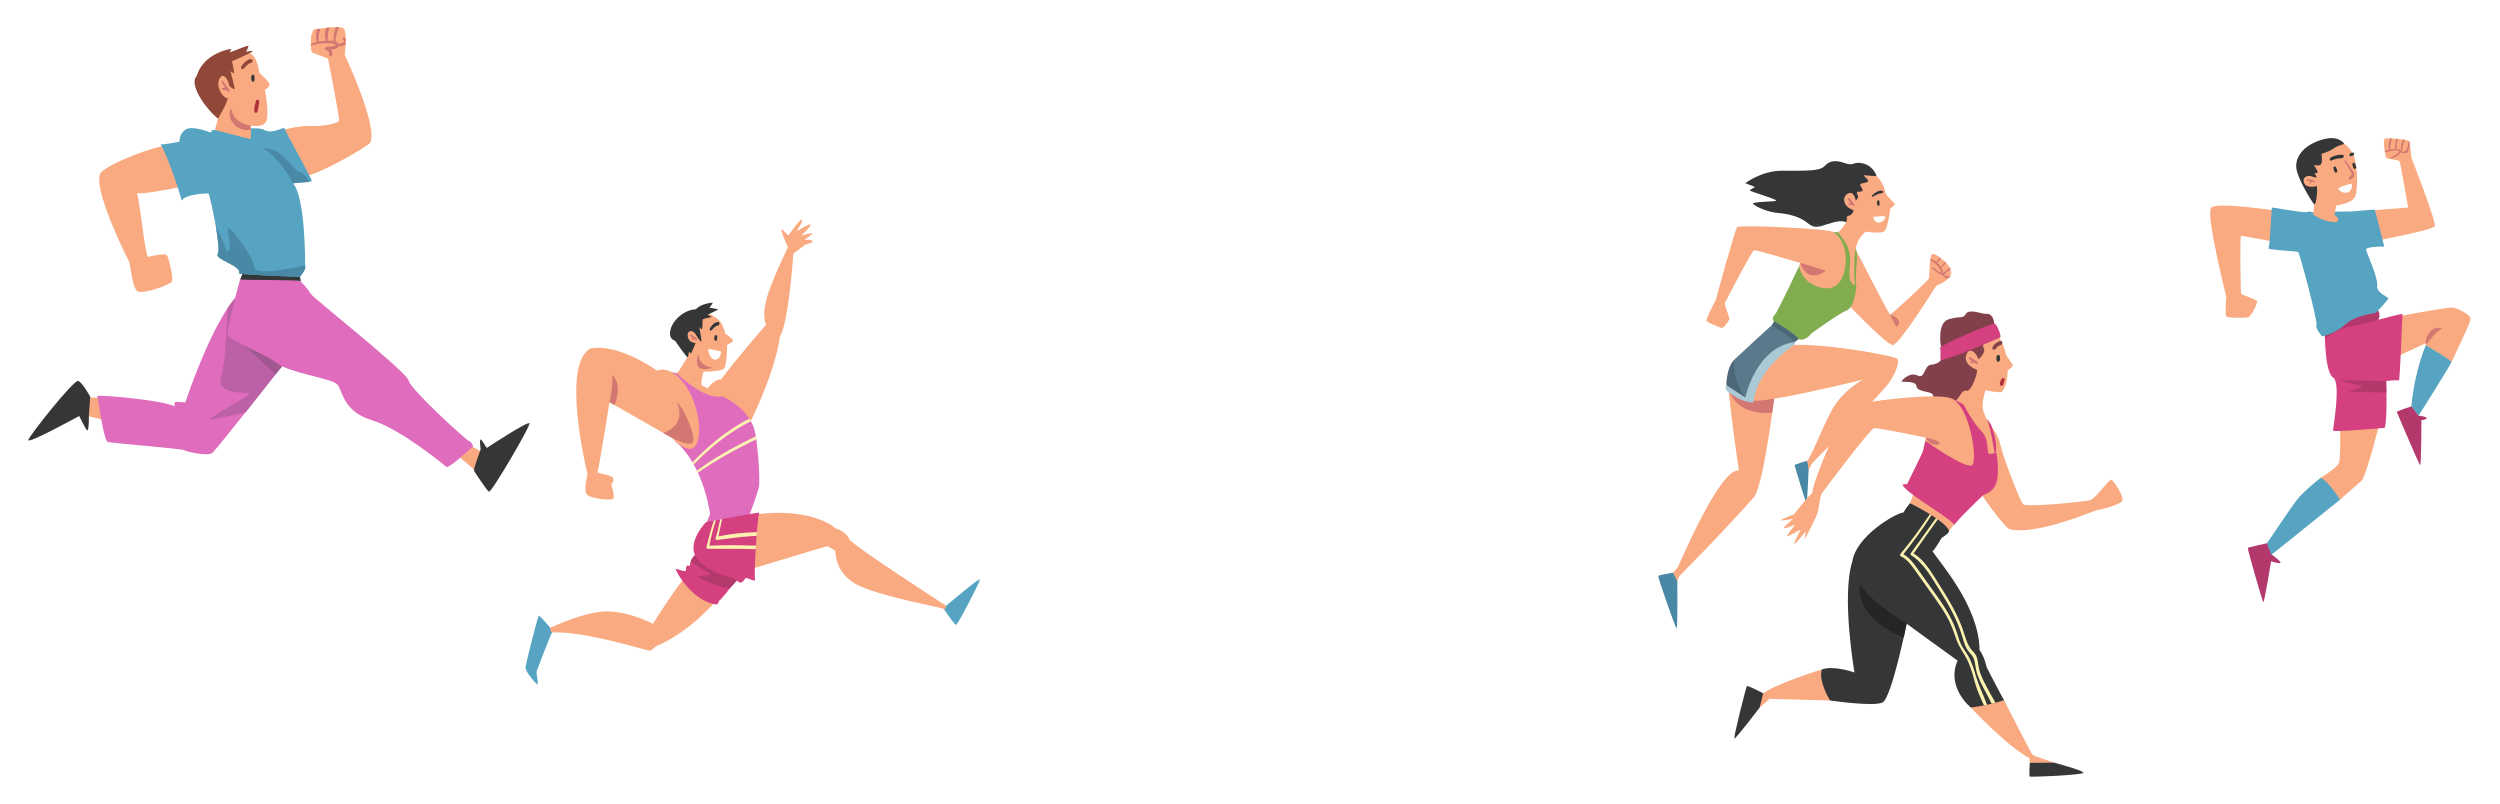 <svg width="923" height="297" viewBox="0 0 923 297" fill="none" xmlns="http://www.w3.org/2000/svg">
<g filter="url(#filter0_d_381_2152)">
<path d="M655.15 145.866C655.15 145.866 651.444 176.976 647.825 183.231C636.706 195.924 621.133 211.52 620.249 212.491C619.369 213.459 619.059 215.796 619.059 215.796L617.295 211.83C617.295 211.83 618.883 210.242 619.5 209.274C620.118 208.303 634.943 172.73 642.001 173.664C640.679 165.43 638.207 145.427 638.207 143.751C638.207 142.079 655.15 145.866 655.15 145.866Z" fill="#F9AA80"/>
<path d="M638.846 145.267C638.846 145.267 640.744 149.922 645.962 151.507C651.18 153.092 654.313 152.3 654.313 152.3L655.46 144.237L638.846 145.267Z" fill="#D27771"/>
<path d="M646.503 147.571C646.503 147.571 645.386 148.812 656.209 147.019C667.032 145.219 687.798 140.169 687.798 140.169C687.798 140.169 682.211 143.142 678.213 148.44C674.211 153.738 668.825 169.016 667.134 170.188C666.211 170.305 667.682 173.832 667.682 173.657C667.682 173.478 669.033 171.013 669.033 171.013C669.033 171.013 694.623 145.34 697.329 141.462C700.038 137.584 701.331 133.637 700.506 132.494C699.684 131.354 673.203 126.626 661.413 127.404C649.622 128.185 646.503 147.571 646.503 147.571Z" fill="#F9AA80"/>
<mask id="mask0_381_2152" style="mask-type:luminance" maskUnits="userSpaceOnUse" x="680" y="92" width="41" height="36">
<path d="M680.904 92.346H720.669V127.867H680.904V92.346Z" fill="white"/>
</mask>
<g mask="url(#mask0_381_2152)">
<path d="M685.03 92.437C685.03 92.437 685.33 92.506 687.181 96.121C689.036 99.733 697.42 116.036 697.814 116.168C698.212 116.299 711.978 103.435 712.154 102.862C712.329 102.289 712.329 94.401 713.391 93.784C714.45 93.167 720.669 98.016 720.494 100.704C720.318 103.391 714.845 105.505 714.845 105.505C714.845 105.505 701.17 127.36 698.873 127.404C696.58 127.447 681.886 112.071 681.799 111.808C681.711 111.541 685.03 92.437 685.03 92.437Z" fill="#F9AA80"/>
</g>
<path d="M684.668 91.407C684.668 91.407 685.946 92.108 685.592 95.592C685.242 99.072 685.161 106.167 685.161 106.167C685.161 106.167 681.886 102.555 684.668 91.407Z" fill="#82AD4F"/>
<path d="M664.283 98.148L664.637 97.089C664.637 97.089 648.384 92.17 647.562 92.404C646.737 92.641 637.324 110.851 636.915 111.677C636.502 112.498 638.426 116.785 638.474 117.578C638.518 118.374 636.312 121.28 635.604 121.061C634.899 120.838 630.397 119.21 630.09 118.374C629.78 117.534 633.442 110.837 633.442 110.837C633.442 110.837 640.544 84.656 641.384 83.801C642.224 82.947 674.828 84.356 676.946 85.678C679.064 87 682.42 89.819 682.219 98.06C682.018 106.302 675.091 109.121 669.665 107.401C664.239 105.685 664.283 98.148 664.283 98.148Z" fill="#F9AA80"/>
<path d="M640.325 132.768C640.325 132.768 653.781 120.225 654.047 120.225C654.314 120.225 655.369 117.975 655.369 117.975C655.369 117.975 664.651 123.836 664.37 124.541C664.092 125.245 662.73 126.082 662.73 126.082L662.475 126.746C662.475 126.746 647.142 135.645 645.963 146.968C643.545 147.322 641.552 145.646 641.552 145.646C641.552 145.646 637.677 136.675 640.325 132.768Z" fill="#5A7A8B"/>
<path d="M662.73 126.082C662.73 126.082 655.884 120.959 654.047 120.225C654.175 120.133 655.445 118.136 655.369 117.975C655.296 117.815 664.384 124.132 664.151 125.012C664.092 125.246 662.73 126.082 662.73 126.082Z" fill="#4C6777"/>
<path d="M637.385 142.137C637.385 142.137 637.323 135.703 640.324 132.768C639.324 141.403 645.09 147.571 645.09 147.571C645.09 147.571 637.56 144.456 637.385 142.137Z" fill="#4C6777"/>
<path d="M678.446 85.678H676.946C676.946 85.678 682.814 89.245 681.181 98.94C679.549 108.635 672.557 107.003 668.595 104.625C664.636 102.245 664.282 98.148 664.282 98.148C664.282 98.148 655.975 115.846 655.15 116.376C654.325 116.902 654.562 118.315 654.562 118.315C654.562 118.315 663.15 123.365 664.092 125.245C666.623 126.067 668.62 123.248 668.62 123.248C668.62 123.248 678.622 115.846 681.74 114.671C684.858 113.495 685.373 105.505 685.373 105.505C685.373 105.505 683.15 92.816 683.15 90.406C683.15 88 678.446 85.678 678.446 85.678Z" fill="#82AD4F"/>
<path d="M681.623 82.041C681.623 82.041 679.571 85.546 678.446 85.678C681.116 88.65 683.387 92.199 683.077 96.647C682.77 101.098 682.262 104.162 684.866 105.352C684.468 101.08 684.358 94.226 685.373 90.702C686.388 87.175 688.948 85.502 688.948 85.502C688.948 85.502 694.287 86.47 695.652 85.371C697.022 84.268 697.902 76.998 697.902 76.998C697.902 76.998 699.625 75.764 699.625 75.41C699.625 75.059 696.09 72.017 696.069 71.006C696.05 69.991 694.374 66.113 692.852 65.036C691.329 63.955 683.164 62.984 679.151 65.54C675.138 68.096 681.623 82.041 681.623 82.041Z" fill="#F9AA80"/>
<mask id="mask1_381_2152" style="mask-type:luminance" maskUnits="userSpaceOnUse" x="643" y="59" width="51" height="25">
<path d="M643.513 59H693.056V83.933H643.513V59Z" fill="white"/>
</mask>
<g mask="url(#mask1_381_2152)">
<path d="M692.852 65.036C692.852 65.036 688.813 64.813 688.131 64.682C687.448 64.55 690.314 66.511 689.609 67.059C688.905 67.61 687.05 67.566 686.809 68.03C686.564 68.494 688.153 70.1 687.535 70.542C686.918 70.981 685.728 70.433 685.571 71.072C685.418 71.711 686.166 72.149 686.013 72.744C685.859 73.339 685.155 74.132 685.155 74.132C685.155 74.132 684.578 70.079 682.153 71.51C679.725 72.945 680.806 76.578 684.315 77.546C683.983 79.707 682.285 79.532 681.952 79.948C681.624 80.368 682.065 81.292 681.624 82.041C680.298 81.38 678.049 81.625 674.609 82.771C671.166 83.914 669.975 84.531 667.284 82.285C664.593 80.04 660.401 78.937 656.428 78.627C652.459 78.32 647.96 76.162 647.121 75.191C648.004 74.223 656.384 74.617 655.767 73.956C655.15 73.296 646.018 70.652 646.062 70.298C646.105 69.947 647.869 69.242 647.869 69.067C647.869 68.888 644.342 67.658 644.342 67.658C644.342 67.658 650.21 63.071 657.885 63.028C665.564 62.987 671.739 63.382 673.638 61.311C675.533 59.241 677.695 59.018 681.226 60.252C684.757 61.486 684.092 59.372 687.977 60.384C691.859 61.399 692.852 65.036 692.852 65.036Z" fill="#353638"/>
</g>
<path d="M691.566 80.098C691.566 80.098 695.565 79.554 695.992 79.978C696.416 80.434 695.065 82.373 693.418 82.213C691.771 82.052 691.566 80.098 691.566 80.098Z" fill="white"/>
<path d="M695.188 70.594C693.958 69.863 692.084 71.258 691.234 72.072C691.007 72.291 691.164 72.81 691.518 72.613C692.103 72.284 692.691 71.923 693.315 71.671C693.899 71.437 694.56 71.448 695.115 71.174C695.298 71.083 695.396 70.718 695.188 70.594Z" fill="#353638"/>
<path d="M693.94 75.078C693.9 74.778 693.911 74.475 693.838 74.179C693.728 73.752 693.177 73.946 693.067 74.26C692.896 74.745 692.939 75.545 693.308 75.925C693.425 76.049 693.556 76.034 693.67 75.961C693.677 75.965 693.703 75.95 693.75 75.914C693.783 75.892 693.812 75.866 693.83 75.833C693.903 75.753 693.933 75.662 693.955 75.56C693.984 75.395 693.962 75.242 693.94 75.078Z" fill="#353638"/>
<path d="M684.72 75.742C684.588 75.18 684.143 74.727 683.778 74.293C683.431 73.88 683.073 73.329 682.565 73.106C682.332 73 682.175 73.329 682.233 73.511C682.386 74.011 682.795 74.428 683.128 74.837C682.952 74.895 682.77 74.939 682.62 75.048C682.43 75.183 682.332 75.556 682.613 75.662C682.803 75.731 683 75.698 683.197 75.673C683.358 75.651 683.515 75.611 683.664 75.549C683.854 75.786 684.066 76.001 684.325 76.122C684.533 76.221 684.763 75.936 684.72 75.742Z" fill="#D27771"/>
<path d="M662.679 127.184C662.504 127.243 648.738 135.937 647.325 148.688C645.915 148.98 644.502 147.279 644.385 146.983C644.268 146.691 648.384 128.01 662.679 126.304C662.796 126.48 662.679 127.184 662.679 127.184Z" fill="#ABC9D5"/>
<path d="M644.857 147.041C644.857 147.041 637.678 142.488 637.386 142.137C637.09 141.783 637.148 143.868 637.148 143.868C637.148 143.868 641.541 148.046 645.963 148.44C645.766 147.925 644.857 147.041 644.857 147.041Z" fill="#ABC9D5"/>
<path d="M664.636 97.089C664.56 96.877 674.094 99.984 674.094 99.984C674.094 99.984 667.503 105.301 664.636 97.089Z" fill="#D27771"/>
<mask id="mask2_381_2152" style="mask-type:luminance" maskUnits="userSpaceOnUse" x="711" y="94" width="10" height="10">
<path d="M711.752 94.215H720.669V103.563H711.752V94.215Z" fill="white"/>
</mask>
<g mask="url(#mask2_381_2152)">
<path d="M720.201 101.693C719.96 101.821 719.716 101.931 719.468 101.993C718.62 102.205 718.106 101.847 717.645 101.248C718.595 100.759 719.413 100.068 720.143 99.294C720.052 99.108 719.946 98.918 719.825 98.728C719.11 99.51 718.325 100.185 717.437 100.769C717.346 100.13 717.098 99.481 716.744 98.863C717.273 98.33 717.799 97.805 718.303 97.249C718.365 97.184 718.427 97.118 718.493 97.052C718.365 96.917 718.233 96.782 718.102 96.654C718.007 96.771 717.919 96.884 717.828 96.987C717.39 97.501 716.977 98.034 716.557 98.564C716.203 98.013 715.765 97.49 715.265 97.038C715.604 96.574 715.947 96.118 716.272 95.643C716.353 95.522 716.44 95.402 716.528 95.281C716.382 95.168 716.24 95.062 716.097 94.956C716.039 95.048 715.98 95.139 715.922 95.227C715.586 95.73 715.265 96.249 714.947 96.767C714.275 96.22 713.519 95.8 712.749 95.566C712.716 95.756 712.687 95.957 712.661 96.169C713.37 96.453 714.019 96.859 714.604 97.403C715.52 98.25 716.546 99.502 716.82 100.773C715.75 100.536 714.465 99.214 713.676 98.688C713.424 98.52 713.209 98.922 713.402 99.108C714.034 99.725 714.768 100.244 715.502 100.737C716.021 101.084 716.499 101.507 717.138 101.474C717.171 101.471 717.2 101.467 717.226 101.456C717.594 102.139 718.062 102.767 718.923 102.76C719.102 102.76 719.274 102.73 719.446 102.69C719.752 102.373 720.015 102.04 720.201 101.693Z" fill="#D27771"/>
</g>
<path d="M697.813 116.168C697.813 116.168 700.008 120.692 700.213 120.692C700.417 120.692 703.181 118.107 697.813 116.168Z" fill="#D27771"/>
<path d="M667.737 173.497C667.737 173.497 667.24 186.054 666.944 185.788C666.652 185.525 662.592 172.098 662.563 171.777C662.533 171.452 666.999 170.13 667.134 170.188C667.269 170.247 667.737 173.497 667.737 173.497Z" fill="#4989A6"/>
<mask id="mask3_381_2152" style="mask-type:luminance" maskUnits="userSpaceOnUse" x="612" y="211" width="9" height="22">
<path d="M612 211.063H620.143V232.169H612V211.063Z" fill="white"/>
</mask>
<g mask="url(#mask3_381_2152)">
<path d="M619.281 214.671C619.281 214.671 619.413 232.143 619.015 232.056C618.617 231.964 612 213.108 612.219 212.666C612.442 212.224 617.682 211.428 617.682 211.428L619.281 214.671Z" fill="#4989A6"/>
</g>
</g>
<g filter="url(#filter1_d_381_2152)">
<path d="M167.646 166.952C167.646 167.095 175.716 173.978 175.716 173.839C175.716 173.697 178.104 166.952 178.104 166.952L173.321 164.331L167.646 166.952Z" fill="#F9AA80"/>
<path d="M32.603 146.687L42.67 147.216L41.202 155.742L31.945 153.493L32.603 146.687Z" fill="#F9AA80"/>
<path d="M105.176 133.789C105.176 133.789 80.036 165.923 78.349 167.234C76.658 168.544 69.34 166.861 67.934 166.204C66.529 165.547 41.107 163.673 39.701 163.111C38.295 162.549 36.137 146.906 35.947 146.248C35.761 145.595 60.712 147.749 64.557 150.09C64.276 149.246 64.466 148.498 64.838 148.403C65.214 148.311 68.406 148.593 68.406 148.593C68.406 148.593 78.9 116.836 88.66 108.123C96.825 106.903 105.176 133.789 105.176 133.789Z" fill="#DF6CBD"/>
<path d="M105.18 133.804C105.18 133.804 96.829 106.918 88.665 108.134C87.113 109.522 85.543 111.49 83.998 113.823C83.801 121.177 83.238 133.614 81.635 138.861C79.287 146.544 92.608 144.485 92.141 145.42C91.673 146.354 79.572 152.821 77.79 154.508C76.867 155.381 83.779 153.84 90.72 152.149C97.764 143.28 105.18 133.804 105.18 133.804Z" fill="#BC61A5"/>
<path d="M105.644 133.384C105.52 133.57 101.682 138.263 101.682 138.263C101.682 138.263 90.322 127.388 87.635 125.515C84.944 123.642 105.644 133.384 105.644 133.384Z" fill="#A15790"/>
<path d="M104.377 48.045C104.377 48.045 109.679 46.387 114.649 46.526C119.622 46.668 125.107 45.591 125.201 44.324C125.296 43.06 121.309 22.499 121.123 21.82C120.933 21.14 115.587 19.968 115.116 19.172C114.649 18.376 114.649 13.082 115.116 12.519C115.587 11.961 115.211 10.694 116.62 10.741C118.026 10.788 125.764 9.05 127.031 10.741C128.298 12.428 127.265 20.297 127.265 20.297C127.265 20.297 139.599 46.263 136.722 52.693C134.473 54.88 116.087 65.371 112.586 64.809C109.084 64.246 104.377 48.045 104.377 48.045Z" fill="#F9AA80"/>
<path d="M68.811 68.683C66.686 68.869 53.179 71.991 50.612 71.243C52.241 78.988 53.49 93.415 54.68 94.85C56.115 94.539 61.118 93.225 61.746 94.412C62.37 95.598 64.123 102.719 63.433 103.968C62.746 105.216 52.303 108.901 50.612 107.466C48.925 106.031 47.863 97.037 47.863 97.037C47.863 97.037 33.728 69.432 37.167 63.75C40.797 60 57.744 53.694 61.183 53.942C64.623 54.194 68.811 68.683 68.811 68.683Z" fill="#F9AA80"/>
<path d="M88.664 103.109C88.664 103.109 83.632 120.954 84.133 123.452C84.633 125.953 97.201 130.2 102.142 134.009C107.082 137.817 122.342 139.628 124.467 141.877C126.592 144.127 126.406 151.806 137.225 155.118C148.041 158.426 164.115 171.794 164.864 172.419C165.616 173.043 174.369 165.112 174.621 164.86C174.869 164.612 173.744 162.739 173.12 162.801C172.495 162.863 151.295 143.564 150.919 140.567C150.543 137.569 115.149 109.653 114.648 108.404C114.148 107.152 110.989 103.858 110.989 103.858C110.989 103.858 104.829 102.065 88.664 103.109Z" fill="#DF6CBD"/>
<path d="M89.792 100.112C89.792 100.112 89.04 102.69 88.664 103.109C88.291 103.533 110.379 103.157 110.989 103.858C111.179 104.048 110.569 101.331 110.569 101.331L89.792 100.112Z" fill="#353638"/>
<path d="M79.357 47.979C79.357 47.979 78.535 48.019 78.316 48.045C78.097 48.074 78.068 48.761 77.94 48.917C77.816 49.071 70.593 45.894 68.187 48.045C65.777 50.196 66.529 52.193 66.153 52.321C65.777 52.445 60.026 53.507 59.273 53.288C62.308 58.316 66.624 72.086 67.091 74.022C68.53 71.619 76.658 71.305 77.001 71.462C77.348 71.619 81.818 91.541 80.412 93.696C79.002 95.85 89.511 98.096 88.197 100.908C88.478 101.47 110.332 102.219 110.617 102.219C110.898 102.219 112.68 99.783 112.68 98.943C112.68 98.096 112.867 72.711 108.178 67.745C110.241 67.182 115.116 67.463 115.116 66.715C115.116 65.966 105.458 48.859 104.987 47.296C104.519 46.949 100.389 49.586 97.764 48.045C95.138 46.508 87.197 48.045 87.197 48.045L79.357 47.979Z" fill="#56A4C1"/>
<path d="M80.475 43.827L79.357 47.979C79.357 47.979 92.324 51.444 92.535 51.28C92.747 51.116 92.535 46.34 92.535 46.34C92.535 46.34 97.6 47.439 98.469 44.349C99.338 41.257 97.812 33.154 97.812 33.154C97.812 33.154 99.148 32.358 99.546 31.419C99.944 30.485 95.818 26.994 95.818 26.994C95.818 26.994 94.858 19.57 91.575 19.57C88.292 19.57 76.049 25.683 76.049 29.524C76.049 33.366 80.475 43.827 80.475 43.827Z" fill="#F9AA80"/>
<path d="M80.474 43.824C80.474 43.824 83.943 38.113 84.1 36.236C82.818 36.455 80.85 33.709 80.631 31.489C80.412 29.272 81.631 27.618 82.694 28.119C83.757 28.619 84.571 30.773 84.6 31.43C84.633 32.084 86.663 33.238 86.663 32.803C86.663 32.365 85.1 26.245 85.1 26.245C85.1 26.245 86.32 27.37 86.415 26.932C86.51 26.494 85.663 22.59 85.663 22.59C85.663 22.59 93.261 19.377 93.232 18.939C93.199 18.5 90.512 19.22 90.76 19.158C91.012 19.092 91.761 17.219 91.761 16.876C91.761 16.532 84.724 19.468 84.757 19.377C84.79 19.282 85.476 18.157 85.444 18.062C85.414 17.971 75.095 19.406 72.594 28.151C69.811 30.773 75 39.205 80.474 43.824Z" fill="#914839"/>
<path d="M93.087 22.05C92.484 21.469 91.517 22.112 90.991 22.514C90.26 23.069 89.611 23.741 89.107 24.507C88.628 25.238 89.494 25.964 90.074 25.263C90.487 24.763 90.918 24.281 91.418 23.861C91.641 23.675 91.878 23.488 92.148 23.372C92.43 23.255 92.692 23.262 92.952 23.087C93.306 22.842 93.408 22.364 93.087 22.05Z" fill="#914839"/>
<path d="M94.01 29.126C93.98 28.663 94.006 28.13 93.772 27.721C93.59 27.403 93.097 27.527 92.947 27.801C92.633 28.374 92.67 29.287 92.943 29.868C93.024 30.039 93.162 30.193 93.367 30.193C93.904 30.185 94.035 29.554 94.01 29.126Z" fill="#38393B"/>
<path d="M94.481 37.295C94.189 38.489 93.747 39.96 93.923 41.194C94.014 41.848 94.839 41.826 95.033 41.238C95.42 40.077 95.445 38.737 95.694 37.528C95.858 36.736 94.671 36.528 94.481 37.295Z" fill="#B02E3B"/>
<path d="M84.76 33.497C84.582 32.844 84.008 32.267 83.61 31.723C83.161 31.105 82.708 30.492 82.263 29.875C82.015 29.528 81.591 30.021 81.784 30.328C82.194 30.981 82.613 31.624 83.055 32.252C83.077 32.285 83.099 32.321 83.125 32.358C83.106 32.358 83.088 32.362 83.07 32.362C82.719 32.369 82.376 32.373 82.051 32.508C81.879 32.581 81.817 32.906 81.985 33.012C82.278 33.194 82.624 33.227 82.96 33.278C83.249 33.318 83.519 33.388 83.789 33.34C83.961 33.556 84.147 33.745 84.362 33.877C84.614 34.03 84.826 33.735 84.76 33.497Z" fill="#D27771"/>
<path d="M92.534 46.34C92.534 46.34 86.279 45.967 85.319 39.924C83.537 42.98 86.36 48.728 92.593 47.979C92.597 48.103 92.534 46.34 92.534 46.34Z" fill="#D27771"/>
<path d="M88.193 100.904C88.474 101.466 110.329 102.215 110.61 102.215C110.895 102.215 112.677 99.779 112.677 98.936C112.677 98.852 112.677 98.516 112.677 97.979C105.545 99.746 93.915 101.462 93.915 98.844C93.915 95.189 85.097 83.574 84.253 84.136C83.41 84.698 86.316 93.597 83.596 92.754C83.552 91.512 81.712 87.696 79.722 83.84C80.514 88.43 81.022 92.75 80.408 93.688C78.999 95.847 89.508 98.092 88.193 100.904Z" fill="#4989A6"/>
<path d="M97.136 54.811C103.515 58.247 108.174 67.741 108.174 67.741C109.708 67.325 112.79 67.372 114.276 67.117C113.232 65.419 111.891 63.732 110.581 63.494C107.831 62.994 104.453 54.125 97.136 54.811Z" fill="#4989A6"/>
<mask id="mask4_381_2152" style="mask-type:luminance" maskUnits="userSpaceOnUse" x="10" y="139" width="25" height="25">
<path d="M10 139.836H34.213V163.206H10V139.836Z" fill="white"/>
</mask>
<g mask="url(#mask4_381_2152)">
<path d="M33.322 146.5C33.322 146.5 32.822 152.868 32.822 153.12C32.822 153.369 32.884 159.459 32.164 158.864C31.445 158.273 29.258 153.588 29.258 153.588C29.258 153.588 9.996 164.144 10.434 162.457C10.872 160.77 27.257 140.128 28.852 140.629C30.444 141.129 33.322 146.5 33.322 146.5Z" fill="#353638"/>
</g>
<mask id="mask5_381_2152" style="mask-type:luminance" maskUnits="userSpaceOnUse" x="174" y="155" width="22" height="27">
<path d="M174.431 155.728H195.788V181.902H174.431V155.728Z" fill="white"/>
</mask>
<g mask="url(#mask5_381_2152)">
<path d="M174.916 173.744C174.683 173.558 177.447 165.922 177.447 165.922C177.447 165.922 176.932 162.362 177.447 162.267C177.965 162.176 179.605 165.502 179.747 165.36C179.89 165.218 195.412 155.103 195.598 156.228C195.788 157.349 181.343 182.175 180.496 181.565C179.652 180.959 174.916 173.744 174.916 173.744Z" fill="#353638"/>
</g>
<path d="M114.791 16.941C116.609 16.27 118.515 15.904 120.469 15.948C121.214 15.963 122.897 15.901 123.489 16.339C124.296 16.938 123.536 16.927 122.901 17.047C122.134 17.197 121.371 17.274 120.589 17.285C120.001 17.296 119.731 18.216 120.308 18.464C121.111 18.647 121.531 19.169 121.572 20.034C121.363 20.808 122.389 21.192 122.598 20.407C122.831 19.538 122.682 18.858 122.258 18.333C123.361 18.208 124.551 17.938 124.946 17.179C124.96 17.146 124.967 17.117 124.982 17.084C125.884 17.102 126.892 16.894 127.611 16.405C127.644 15.74 127.666 15.046 127.662 14.378C127.659 14.378 127.659 14.374 127.655 14.371C127.52 14.188 127.348 14.027 127.158 13.907C126.702 13.615 126.238 14.382 126.651 14.677C126.921 14.867 127.027 15.145 127.235 15.382C127.239 15.386 127.242 15.389 127.246 15.393C127.22 15.419 127.199 15.448 127.169 15.47C126.556 15.977 125.734 16.058 124.971 16.259C124.825 15.955 124.54 15.707 124.212 15.539C124.102 15.481 123.985 15.43 123.861 15.382C124.003 14.195 124.109 13.027 124.456 11.866C124.646 11.238 124.935 10.646 125.212 10.051C124.843 10.014 124.445 10 124.022 10.004C123.302 11.595 123.029 13.607 123.182 15.189C122.473 15.032 121.674 14.995 120.903 15.01C121.133 14.042 120.969 13.02 121.119 12.026C121.221 11.373 121.447 10.763 121.659 10.149C121.247 10.19 120.838 10.237 120.436 10.288C119.888 11.873 119.739 13.892 120.363 15.032C119.87 15.057 119.403 15.101 118.994 15.141C118.555 15.189 118.121 15.258 117.694 15.346C117.361 13.721 117.854 12.14 118.303 10.577C117.8 10.643 117.372 10.697 117.051 10.723C116.606 12.344 116.489 14.195 116.982 15.51C116.226 15.704 115.492 15.966 114.772 16.28C114.776 16.507 114.783 16.726 114.791 16.941Z" fill="#D27771"/>
</g>
<g filter="url(#filter2_d_381_2152)">
<path d="M261.2 143.424C261.2 143.424 263.665 139.981 266.254 140.094C271.07 133.364 282.876 119.85 282.876 119.85C282.876 119.85 281.262 117.349 282.876 110.842C284.489 104.338 290.894 91.324 290.894 91.324C290.894 91.324 287.969 84.748 288.513 84.704C289.058 84.664 290.978 87.001 291.062 86.873C291.146 86.749 295.904 80.034 296.156 81.118C296.404 82.203 293.943 85.416 294.067 85.373C294.192 85.332 299.413 82.039 299.245 83.039C299.077 84.04 295.82 86.957 295.82 86.957C295.82 86.957 300.29 85.708 300.038 86.125C299.789 86.541 297.076 88.502 297.076 88.502C297.076 88.502 300.476 88.502 300.049 89.17C299.621 89.835 297.325 90.295 297.325 90.295L292.899 93.632C292.899 93.632 291.227 119.156 287.969 124.078C286.133 138.093 276.529 156.778 276.529 156.778L261.2 143.424Z" fill="#F9AA80"/>
<path d="M253.875 131.75C253.875 131.75 250.618 137.465 249.76 137.757C249.238 138.571 253.393 145.265 258.991 147.057C264.585 148.85 266.506 146.265 266.506 146.265C266.506 146.265 260.306 142.971 259.323 142.387C258.341 141.803 259.762 137.217 259.762 137.217C259.762 137.217 265.944 137.173 267.174 136.194C268.408 135.212 268.489 127.394 268.449 127.266C268.47 127.372 270.767 126.204 270.683 125.685C270.599 125.163 267.696 123.158 267.736 123.096C267.78 123.034 267.236 120.701 266.028 118.886C264.815 117.071 260.682 115.297 260.682 115.297C260.682 115.297 254.23 118.196 252.433 120.785C250.636 123.37 253.875 131.75 253.875 131.75Z" fill="#F9AA80"/>
<mask id="mask6_381_2152" style="mask-type:luminance" maskUnits="userSpaceOnUse" x="348" y="213" width="14" height="19">
<path d="M348.041 213.679H361.961V231.44H348.041V213.679Z" fill="white"/>
</mask>
<g mask="url(#mask6_381_2152)">
<path d="M349.294 223.651C349.294 223.651 361.943 212.97 361.943 213.723C361.943 214.471 353.592 230.793 352.953 230.709C352.31 230.629 348.469 224.845 348.469 224.845L349.294 223.651Z" fill="#56A4C1"/>
</g>
<path d="M203.142 231.794C203.142 231.794 199.483 227.347 198.983 227.347C198.479 227.347 194.305 244.615 194.013 246.283C193.721 247.952 198.508 253.207 198.577 252.706C198.647 252.206 198.062 248.16 198.062 248.032C198.062 247.908 203.423 233.894 203.81 233.518C204.201 233.145 203.142 231.794 203.142 231.794Z" fill="#56A4C1"/>
<path d="M264.498 221.676C264.498 221.676 255.037 233.131 242.509 238.469C241.954 238.579 240.895 240.079 240.004 240.247C239.113 240.415 215.952 232.853 203.81 233.518C203.201 233.076 202.978 231.849 203.142 231.794C203.31 231.739 216.339 225.455 224.693 225.733C233.044 226.01 241.063 230.293 241.063 230.293C241.063 230.293 250.918 214.669 253.31 212.887C255.706 211.108 264.498 221.676 264.498 221.676Z" fill="#F9AA80"/>
<path d="M273.747 211.163C273.747 211.163 302.7 202.378 305.369 201.655C306.096 201.932 308.378 203.269 308.378 203.269C308.378 203.269 308.1 211.218 315.896 215.611C323.689 220.007 348.19 224.345 348.468 224.842C348.745 225.346 349.414 223.732 349.414 223.732C349.414 223.732 315.896 202.1 313.611 199.208C312.333 196.039 308.601 195.148 308.601 195.148C308.601 195.148 300.64 187.363 279.593 189.809C275.306 192.424 273.747 211.163 273.747 211.163Z" fill="#F9AA80"/>
<path d="M269.57 217.115C269.57 217.115 266.09 221.563 265.506 221.785C265.477 221.815 265.031 223.063 264.838 223.147C264.641 223.231 260.854 223.038 256.458 219.339C252.058 215.64 249.523 210.663 249.523 210.163C249.523 209.662 252.978 211.415 253.201 210.634C253.423 209.856 253.117 208.771 253.923 208.83C254.73 208.885 254.76 209.023 254.76 208.384C254.76 207.745 255.176 205.963 256.929 204.601C258.685 203.239 269.57 217.115 269.57 217.115Z" fill="#D54180"/>
<path d="M248.062 137.406L249.76 137.757C249.76 137.757 260.076 147.934 266.506 146.265C274.189 149.935 277.03 154.342 278.366 158.063C279.703 161.78 280.703 177.215 280.203 179.716C279.703 182.218 276.698 190.142 276.698 190.142C276.698 190.142 261.496 193.979 261.076 193.479C260.66 192.979 262.165 189.893 262.165 189.893C262.165 189.893 260.028 171.994 249.278 162.883C250.472 151.271 248.062 137.406 248.062 137.406Z" fill="#DF6CBD"/>
<path d="M242.618 136.87C242.677 136.702 247.909 134.423 253.31 142.65C258.71 150.881 259.769 163.785 255.537 165.618C252.477 166.564 247.909 161.558 247.909 161.558L225.025 148.493C225.025 148.493 221.071 173.407 220.625 174.185C220.18 174.962 226.026 175.072 226.417 176.686C226.807 178.3 225.664 178.256 225.708 178.756C225.748 179.256 227.169 183.47 226.376 184.179C225.584 184.887 217.73 184.139 216.561 182.43C215.393 180.717 216.937 175.13 216.937 175.13C216.937 175.13 206.764 134.394 218.12 128.625C228.699 126.748 242.618 136.87 242.618 136.87Z" fill="#F9AA80"/>
<path d="M225.025 148.489C225.025 148.489 226.694 140.594 225.916 138.371C230.203 141.986 226.884 149.552 226.884 149.552L225.025 148.489Z" fill="#D27771"/>
<path d="M257.655 203.878C257.487 203.878 254.814 206.825 255.314 207.493C255.814 208.162 261.887 211.441 262.497 211.941C263.11 212.441 257.764 212.722 257.374 212.777C256.987 212.832 265.005 217.225 269.57 217.115C271.136 215.655 273.747 212.109 273.747 212.109L257.655 203.878Z" fill="#B3396C"/>
<path d="M260.66 192.756C260.828 192.756 279.688 189.031 280.335 189.309C279.425 191.81 278.312 212.722 278.757 213.946C278.925 215.169 275.694 213 275.248 213.445C274.803 213.887 274.025 215.669 272.853 214.946C271.684 214.223 270.57 213.223 269.734 213.223C268.902 213.223 258.656 210.217 256.483 204.715C254.314 199.208 260.66 192.756 260.66 192.756Z" fill="#D54180"/>
<path d="M244.882 159.83C244.882 159.83 253.755 165.286 255.595 163.504C257.432 161.725 252.532 150.771 249.914 148.379C253.7 157.446 244.882 159.83 244.882 159.83Z" fill="#D27771"/>
<path d="M256.673 123.202C256.673 123.202 258.634 126.434 258.908 126.08C259.178 125.725 258.141 120.679 258.141 120.679C258.141 120.679 258.908 121.826 259.178 121.471C259.452 121.117 259.284 118.448 259.43 117.988C259.576 117.531 262.705 117.239 262.665 116.965C262.625 116.695 260.952 116.443 261.434 116.133C261.913 115.819 265.086 114.442 265.068 114.256C265.046 114.066 261.935 113.61 261.935 113.61C261.935 113.61 263.227 111.919 263.103 111.795C262.979 111.671 258.615 112.127 256.965 114.172C252.831 114.318 248.508 117.926 247.57 121.639C246.631 125.349 249.198 125.769 249.198 125.769C249.198 125.769 253.624 132.189 253.894 131.896C254.168 131.604 254.354 129.874 254.354 129.874C254.354 129.874 255.044 130.604 255.19 130.418C255.336 130.231 256.841 126.624 256.841 126.624C256.841 126.624 254.398 126.726 253.938 124.349C253.478 121.972 255.566 121.658 256.673 123.202Z" fill="#353638"/>
<path d="M265.141 118.886C263.848 118.849 262.592 120.27 262.07 121.307C261.865 121.716 262.223 122.399 262.676 121.942C263.03 121.588 263.37 121.212 263.746 120.88C264.038 120.62 264.571 120.179 264.984 120.193C265.707 120.222 265.915 118.908 265.141 118.886Z" fill="#353638"/>
<path d="M264.432 123.71C264.184 123.666 263.903 123.845 263.841 124.097C263.709 124.615 263.618 125.207 263.906 125.689C264.009 125.857 264.239 125.893 264.403 125.824C264.604 125.74 264.717 125.557 264.753 125.346C264.819 124.999 264.75 124.634 264.794 124.279C264.823 124.031 264.691 123.757 264.432 123.71Z" fill="#353638"/>
<path d="M266.254 129.771C266.254 129.771 262.143 128.793 261.558 128.855C261.306 128.917 261.887 132.546 263.822 132.754C265.754 132.963 266.152 130.772 266.254 129.771Z" fill="white"/>
<path d="M257.239 124.977C256.6 124.363 255.771 123.826 254.931 123.538C254.672 123.45 254.463 123.874 254.686 124.027C255.073 124.297 255.46 124.568 255.844 124.838C255.705 124.871 255.57 124.915 255.438 124.969C255.227 125.061 255.296 125.422 255.537 125.389C255.836 125.349 256.136 125.313 256.435 125.305C256.45 125.302 256.461 125.298 256.472 125.294C256.596 125.386 256.724 125.473 256.848 125.568C257.191 125.827 257.509 125.236 257.239 124.977Z" fill="#D27771"/>
<path d="M279.057 161.05C275.844 162.605 272.663 164.23 269.548 165.961C265.572 168.174 261.683 170.562 257.999 173.235C257.772 173.399 257.542 173.564 257.309 173.728C257.44 173.994 257.561 174.257 257.685 174.524C258.539 173.925 259.405 173.337 260.274 172.76C263.816 170.412 267.482 168.262 271.221 166.25C273.857 164.833 276.534 163.493 279.232 162.193C279.174 161.795 279.115 161.415 279.057 161.05Z" fill="#FCF2AF"/>
<path d="M268.945 160.462C271.596 158.633 274.368 156.971 277.241 155.514C277.066 155.193 276.876 154.872 276.668 154.547C273.86 155.993 271.151 157.632 268.569 159.451C263.91 162.733 259.597 166.516 255.672 170.664C255.833 170.935 255.99 171.205 256.139 171.475C260.061 167.429 264.275 163.683 268.945 160.462Z" fill="#FCF2AF"/>
<path d="M261.909 201.461C262.456 198.273 263.304 195.137 264.341 192.062C264.063 192.117 263.793 192.168 263.537 192.215C262.467 195.432 261.595 198.708 260.81 202.034C260.747 202.297 260.963 202.619 261.24 202.622C266.929 202.67 272.619 202.571 278.308 202.732C278.545 202.739 278.782 202.75 279.02 202.757C279.045 202.323 279.071 201.885 279.096 201.45C278.885 201.443 278.673 201.439 278.465 201.432C272.954 201.286 267.415 201.191 261.909 201.461Z" fill="#FCF2AF"/>
<path d="M266.608 191.631C266.364 191.679 266.119 191.723 265.882 191.77C265.414 194.074 264.962 196.378 264.198 198.595C264.056 199.011 264.304 199.413 264.753 199.358C268.956 198.872 273.101 198.186 277.333 197.948C278.001 197.908 278.669 197.883 279.341 197.857C279.374 197.386 279.411 196.922 279.447 196.47C274.667 196.586 269.876 197.036 265.305 198.04C265.56 196.137 266.068 194.239 266.459 192.365C266.51 192.121 266.557 191.876 266.608 191.631Z" fill="#FCF2AF"/>
<path d="M257.819 130.527C257.834 130.49 257.593 135.256 263.165 135.701C256.706 137.841 256.819 133.824 257.819 130.527Z" fill="#D27771"/>
</g>
<g filter="url(#filter3_d_381_2152)">
<mask id="mask7_381_2152" style="mask-type:luminance" maskUnits="userSpaceOnUse" x="719" y="123" width="66" height="74">
<path d="M719.059 123.73H784.424V196.643H719.059V123.73Z" fill="white"/>
</mask>
<g mask="url(#mask7_381_2152)">
<path d="M738.149 124.559C738.149 124.559 740.402 128.722 740.599 131.041C741.059 131.826 742.724 133.878 743.082 134.63C743.44 135.379 741.22 136.814 741.22 136.814C741.22 136.814 741.318 142.353 739.032 144.668C738.379 145.19 732.989 144.08 732.989 144.08C732.989 144.08 731.875 147.765 731.974 150.24C732.073 152.716 734.556 156.824 735.636 158.146C736.714 159.464 738.087 161.713 738.821 165.186C739.554 168.655 745.729 185.083 747.004 186.208C748.278 187.332 769.986 185.28 771.845 184.594C773.707 183.911 778.56 177.163 779.392 177.115C780.225 177.064 784.391 183.469 783.508 184.984C782.628 186.5 773.758 188.603 773.608 188.504C773.462 188.41 752.101 197.695 742.103 195.446C740.142 194.96 730.539 181.76 730.05 179.606C729.56 177.455 719.562 144.993 719.562 144.993C719.562 144.993 721.571 127.933 721.841 127.517C722.111 127.101 738.149 124.559 738.149 124.559Z" fill="#F9AA80"/>
</g>
<path d="M721.841 193.05C721.841 193.05 719.905 195.767 719.146 196.476C718.386 197.184 705.153 185.769 705.153 185.769C705.153 185.769 706.818 181.734 706.698 181.223C706.577 180.708 721.841 193.05 721.841 193.05Z" fill="#F9AA80"/>
<path d="M733.942 125.096C733.723 125.534 731.419 126.929 732.401 128.543C733.38 130.157 730.513 132.552 730.488 132.651C729.509 130.011 727.059 127.908 725.931 131.11C724.806 134.312 729.02 136.364 729.801 136.437C730.586 136.51 727.99 144.799 726.029 144.263C724.072 143.722 723.725 147.147 721.519 148.221C719.318 149.298 713.797 148.221 713.545 145.679C713.388 144.507 707.604 144.748 707.556 142.598C707.505 140.447 702.115 141.181 702.068 140.838C702.02 140.498 705.059 137.171 707.947 138.639C710.839 140.104 710.203 134.824 713.092 134.63C715.984 134.433 717.112 132.527 717.112 131.694C717.112 130.865 716.619 128.072 716.619 128.072C716.619 128.072 714.954 119.246 719.431 117.877C723.908 116.508 724.623 117.877 725.832 115.858C727.044 113.835 731.941 116.051 733.248 115.858C734.555 115.66 736.155 116.77 736.253 119.637C736.352 122.503 733.942 125.096 733.942 125.096Z" fill="#82414A"/>
<path d="M727.6 261.202C727.6 261.202 740.862 275.465 749.355 279.96C749.224 280.091 749.355 281.654 749.355 281.654C749.355 281.654 758.762 281.851 758.568 281.654C758.371 281.461 750.922 279.178 750.4 278.656C749.877 278.134 739.898 258.515 739.898 258.515C739.898 258.515 730.473 259.201 727.6 261.202Z" fill="#F9AA80"/>
<path d="M672.619 247.173C672.619 247.173 655.176 252.453 650.177 256.561C650.52 256.51 649.688 261.202 649.688 261.202L653.361 258.025C653.361 258.025 675.361 258.569 675.657 258.613C675.953 258.657 678.107 248.688 672.619 247.173Z" fill="#F9AA80"/>
<path d="M710.84 162.739L710.96 161.545C710.96 161.545 693.59 157.949 692.023 158.047C690.453 158.146 673.306 181.271 672.667 182.1C672.031 182.932 671.714 186.182 671.246 188.603C670.783 191.024 667.131 197.232 666.419 198.944C666.248 199.017 666.642 196.107 666.642 196.107C666.642 196.107 662.844 201.193 662.523 200.752C662.205 200.313 664.878 195.45 664.878 195.45C664.878 195.45 659.755 198.455 659.781 197.94C659.806 197.429 662.746 193.69 662.746 193.69C662.746 193.69 658.652 195.497 658.652 194.887C658.652 194.274 662.059 191.586 661.986 191.586C661.913 191.586 657.283 192.441 657.477 192.05C657.674 191.659 662.329 189.899 662.329 189.899C662.329 189.899 667.865 182.688 669.019 182.151C669.311 177.652 679.97 151.84 683.742 149.981C687.514 148.122 714.663 144.993 720.151 146.998C725.851 148.32 735.045 167.139 729.999 173.887C724.953 180.635 710.84 162.739 710.84 162.739Z" fill="#F9AA80"/>
<path d="M710.839 162.739C710.839 162.739 726.176 173.69 728.184 171.638C730.196 169.586 727.158 149.247 720.151 146.998C720.297 146.753 724.952 149.346 724.952 149.346C724.952 149.346 728.184 155.75 731.47 159.124C734.753 162.498 733.234 167.337 734.41 167.534C735.586 167.727 737.105 167.139 737.105 167.139C737.105 167.139 738.28 174.231 737.105 178.09C735.929 181.954 732.303 182.688 732.303 182.688C732.303 182.688 721.67 192.809 721.67 193.784C717.649 189.629 703.588 182.052 702.364 178.923C703.635 178.58 704.029 178.97 704.223 178.485C704.42 177.995 709.861 167.139 709.959 166.504C710.054 165.869 710.839 162.739 710.839 162.739Z" fill="#D54180"/>
<path d="M705.153 185.766C705.153 185.766 718.24 192.148 719.61 196.008C719.661 196.939 716.867 198.575 716.867 198.575C716.867 198.575 714.074 203.417 713.435 203.464C716.082 207.62 730.736 223.902 730.831 239.936C732.792 242.674 733.478 246.392 733.478 246.392C733.478 246.392 739.262 257.587 739.897 258.515C733.525 260.618 727.599 261.202 727.599 261.202C727.599 261.202 718.386 253.724 722.746 243.898C714.76 238.227 703.93 230.256 703.93 230.256C703.93 230.256 698.391 257.832 694.962 259.395C691.533 260.957 675.656 258.613 675.656 258.613C675.656 258.613 671.245 251.573 672.618 247.173C676.88 245.512 684.672 248.283 684.672 248.283C684.672 248.283 679.772 220.09 683.887 207.277C685.26 197.892 699.961 189.384 702.802 189.191C703.196 188.212 705.153 185.766 705.153 185.766Z" fill="#353638"/>
<path d="M703.931 230.256C703.931 230.256 690.617 222.401 686.765 215.624C685.001 229.248 702.854 235.313 702.854 235.313L703.931 230.256Z" fill="#242526"/>
<mask id="mask8_381_2152" style="mask-type:luminance" maskUnits="userSpaceOnUse" x="640" y="252" width="12" height="22">
<path d="M640 252.731H651.754V273.296H640V252.731Z" fill="white"/>
</mask>
<g mask="url(#mask8_381_2152)">
<path d="M649.688 261.202C649.688 261.202 640.523 273.278 640.278 272.693C640.033 272.105 644.638 253.527 644.981 253.282C645.324 253.041 650.984 255.959 650.984 255.959L649.688 261.202Z" fill="#353638"/>
</g>
<mask id="mask9_381_2152" style="mask-type:luminance" maskUnits="userSpaceOnUse" x="748" y="280" width="22" height="7">
<path d="M748.972 280.774H769.537V287H748.972V280.774Z" fill="white"/>
</mask>
<g mask="url(#mask9_381_2152)">
<path d="M749.355 281.654C749.355 281.654 748.997 286.543 749.355 286.773C749.713 287 769.216 286.087 769.282 285.306C769.347 284.524 758.375 281.566 758.375 281.566L749.355 281.654Z" fill="#353638"/>
</g>
<path d="M729.689 250.182C728.882 247.48 728.111 244.738 726.713 242.269C725.814 240.677 724.631 239.293 723.883 237.617C723.251 236.204 722.864 234.7 722.378 233.235C720.476 227.495 716.945 222.577 713.458 217.709C711.471 214.934 709.492 212.155 707.495 209.387C706.14 207.507 704.76 205.743 702.73 204.622C706.407 199.981 709.956 195.216 713.089 190.195C712.899 190.075 712.709 189.954 712.516 189.837C709.123 194.865 705.618 199.798 701.685 204.436C701.448 204.721 701.4 205.159 701.78 205.341C704.672 206.758 706.381 209.698 708.192 212.221C710.091 214.872 711.997 217.516 713.889 220.17C715.616 222.595 717.328 225.041 718.785 227.634C720.341 230.398 721.319 233.257 722.349 236.237C723.353 239.132 725.267 241.349 726.541 244.091C727.83 246.863 728.557 249.893 729.393 252.822C730.214 255.685 731.39 257.832 732.475 260.439C732.836 260.366 733.209 260.289 733.596 260.209C732.504 257.058 730.58 253.147 729.689 250.182Z" fill="#FCF2AF"/>
<path d="M734.643 255.743C733.227 253.041 731.55 250.313 730.762 247.345C730.13 244.971 730.462 242.546 728.596 240.692C726.154 238.267 725.748 235.397 724.624 232.271C722.571 226.571 719.468 221.317 716.203 216.237C713.512 212.053 710.883 206.984 706.483 204.333C709.404 200.105 712.471 195.972 715.415 191.754C715.203 191.604 714.987 191.451 714.768 191.301C711.632 195.595 708.623 199.981 705.457 204.25C705.318 204.436 705.307 204.815 705.526 204.954C710.368 207.959 713.249 213.418 716.214 218.114C719.519 223.347 722.571 228.802 724.379 234.751C725.095 237.098 725.602 239.286 727.315 241.126C728.509 242.408 729.002 243.503 729.232 245.26C729.418 246.647 729.652 247.943 730.126 249.269C731.171 252.19 732.821 254.929 734.245 257.678C734.603 258.368 734.95 259.091 735.297 259.822C735.757 259.709 736.232 259.588 736.714 259.46C736.005 258.204 735.282 256.963 734.643 255.743Z" fill="#FCF2AF"/>
<path d="M710.963 161.542C710.963 161.542 715.706 162.429 716.097 163.459C716.491 164.485 712.372 164.923 710.963 161.542Z" fill="#D27771"/>
<path d="M738.378 124.625C738.378 124.625 719.04 133.129 716.491 132.87C716.228 132.151 716.685 129.317 716.228 128.503C715.772 127.685 735.731 119.016 736.516 119.473C737.301 119.929 739.178 124.274 738.378 124.625Z" fill="#D54180"/>
<path d="M736.801 126.768C736.214 127.239 735.417 128.01 735.651 128.82C735.724 129.076 735.987 129.164 736.221 129.131C736.721 129.058 737.01 128.404 737.364 128.083C737.751 127.736 738.207 127.491 738.7 127.342C738.992 127.25 739.284 126.94 739.288 126.619C739.299 125.11 737.302 126.37 736.801 126.768Z" fill="#82414A"/>
<path d="M738.357 131.603C738.321 131.249 737.999 130.968 737.638 131.059C737.232 131.161 737.075 131.563 737.075 131.935C737.075 132.414 737.061 132.947 737.313 133.37C737.587 133.83 738.167 133.483 738.313 133.122C738.496 132.662 738.412 132.085 738.357 131.603Z" fill="#353638"/>
<path d="M739.185 139.709C738.674 140.148 738.393 141.035 738.386 141.692C738.382 142.046 738.536 142.444 738.948 142.459C739.357 142.474 739.627 142.101 739.689 141.74C739.733 141.502 739.755 141.261 739.832 141.031C739.927 140.757 740.036 140.494 740.098 140.206C740.212 139.651 739.58 139.37 739.185 139.709Z" fill="#B02E3B"/>
<path d="M736.451 167.775C736.451 167.775 734.935 157.123 733.504 154.757C733.577 154.414 734.548 156.042 734.979 156.597C735.406 157.152 738.149 165.073 736.451 167.775Z" fill="#D54180"/>
<path d="M729.126 132.863C728.538 132.501 727.921 132.176 727.318 131.848C727.015 131.687 726.712 132.238 726.92 132.454C727.249 132.804 727.629 133.071 728.023 133.33C727.892 133.388 727.764 133.447 727.636 133.505C727.329 133.644 727.413 134.203 727.782 134.133C728.162 134.068 728.531 134.006 728.899 133.903C729.056 134.006 729.21 134.111 729.359 134.217C729.6 134.389 729.692 134.524 730.006 134.462C730.119 134.436 730.199 134.312 730.218 134.199C730.294 133.608 729.571 133.14 729.126 132.863Z" fill="#D27771"/>
</g>
<g filter="url(#filter4_d_381_2152)">
<path d="M878.51 156.237C878.51 156.237 874.347 173.29 872.029 177.354C870.506 178.705 863.962 184.445 863.962 184.445L856.816 176.397C856.816 176.397 862.819 172.811 863.542 170.818C864.262 168.828 863.962 157.672 863.962 157.672L878.51 156.237Z" fill="#F9AA80"/>
<mask id="mask10_381_2152" style="mask-type:luminance" maskUnits="userSpaceOnUse" x="876" y="113" width="37" height="23">
<path d="M876.983 113.073H912.374V135.508H876.983V113.073Z" fill="white"/>
</mask>
<g mask="url(#mask10_381_2152)">
<path d="M877.309 135.201L895.643 126.675V127.471L905.086 133.682C905.086 133.682 912.213 118.788 912.29 117.67C912.37 116.557 907.488 113.69 905.407 113.53C903.326 113.369 884.356 116.98 882.994 117.327C881.632 117.67 877.309 135.201 877.309 135.201Z" fill="#F9AA80"/>
</g>
<path d="M858.335 123.436C858.335 123.436 858.335 137.458 861.38 139.371C864.422 141.285 861.274 158.282 861.38 158.972C861.486 159.663 880.43 157.965 880.43 157.965C881.5 155.043 880.963 140.7 880.963 140.7C880.963 140.7 885.287 140.116 885.663 140.54C886.035 140.967 886.996 116.257 886.996 115.943C886.996 115.625 878.028 118.072 878.028 118.072C878.028 118.072 879.149 116.104 876.855 115.625C874.562 115.151 863.301 115.892 858.335 123.436Z" fill="#D54180"/>
<path d="M858.204 122.64L858.365 124.951C858.365 124.951 863.889 121.154 867.997 120.46C872.105 119.77 878.028 118.072 878.028 118.072C878.028 118.072 879.284 116.184 877.71 114.245C876.137 112.306 858.204 122.64 858.204 122.64Z" fill="#B3396C"/>
<path d="M844.971 90.098C844.7 90.098 827.958 87.213 827.422 87.049C826.881 86.884 827.239 107.742 827.422 108.359C827.6 108.98 833.315 110.502 833.359 111.328C833.406 112.153 831.066 117.017 829.941 117.181C828.816 117.345 822.561 117.51 821.974 116.849C821.389 116.191 821.974 109.721 821.974 109.721C821.974 109.721 814.221 78.869 816.379 76.638C818.541 74.411 841.819 77.982 841.819 77.982L844.971 90.098Z" fill="#F9AA80"/>
<path d="M874.508 77.752C874.628 77.752 889.077 76.613 889.077 76.613C889.077 76.613 886.233 60.145 885.915 59.546C885.594 58.95 881.351 58.801 880.993 58.217C880.631 57.632 879.551 51.282 880.591 51.111C881.632 50.939 889.117 51.417 889.479 52.137C889.837 52.852 890.279 58.217 890.279 58.217C890.279 58.217 899.645 82.134 898.922 83.529C898.202 84.924 877.911 88.75 877.911 88.75L874.508 77.752Z" fill="#F9AA80"/>
<path d="M854.377 78.471C854.377 78.471 851.894 77.752 851.573 78.369C847.611 78.212 839.205 76.536 838.844 76.616C838.526 76.697 838.219 90.609 837.471 91.777C839.713 92.468 847.877 92.679 848.465 93.052C849.053 93.424 855.776 118.813 855.243 119.982C854.709 121.154 857.269 124.181 857.269 124.181C857.269 124.181 862.02 123.33 865.755 119.876C869.491 116.425 876.483 115.625 876.856 115.625C877.228 115.625 881.658 110.689 881.818 110.21C881.979 109.732 877.283 108.242 877.656 105.427C878.028 102.611 873.869 93.581 873.548 92.256C873.226 90.927 880.27 91.032 880.27 91.032C880.27 91.032 876.911 77.646 876.75 77.434C876.589 77.222 867.731 78.23 867.037 78.124C866.343 78.019 858.923 78.23 858.923 78.23L854.377 78.471Z" fill="#56A4C1"/>
<path d="M854.443 75.495C854.443 75.495 854.121 78.895 853.935 78.946C853.749 79.001 856.122 80.995 860.179 81.816C864.236 82.641 863.754 80.436 861.884 79.399C862.1 78.311 862.582 75.868 862.582 75.868C862.582 75.868 868.369 75.123 869.49 72.6C870.611 70.076 870.542 60.988 868.903 57.377C867.263 53.769 865.514 53.159 865.514 53.159C865.514 53.159 857.817 52.571 852.014 57.672C846.208 62.773 851.532 69.985 851.532 69.985L854.443 75.495Z" fill="#F9AA80"/>
<path d="M852.854 64.924C852.854 64.924 855.031 65.695 855.217 65.56C855.403 65.428 854.523 63.942 854.523 63.942C854.523 63.942 855.564 64.048 855.67 63.595C855.775 63.146 854.264 60.886 854.264 60.886C854.264 60.886 855.856 61.419 856.765 60.754C857.671 60.09 857.057 56.796 857.057 56.796C857.057 56.796 859.993 56 861.512 54.857C863.035 53.714 865.514 53.159 865.514 53.159C865.514 53.159 863.623 49.573 857.002 51.644C850.386 53.714 847.344 57.965 847.797 62.083C848.253 66.199 854.096 75.36 854.443 75.495C855.162 75.441 855.724 70.394 855.348 68.616C854.79 69.04 850.999 69.547 850.546 67.155C850.094 64.764 852.854 64.924 852.854 64.924Z" fill="#353638"/>
<path d="M865.086 57.249C863.695 56.811 861.683 57.537 860.445 58.176C859.952 58.428 860.073 59.535 860.708 59.283C861.388 59.009 862.067 58.757 862.786 58.596C863.502 58.439 864.269 58.498 864.959 58.282C865.364 58.158 865.598 57.406 865.086 57.249Z" fill="#353638"/>
<path d="M868.953 56.442C868.789 56.35 868.654 56.31 868.468 56.325C868.351 56.336 868.238 56.358 868.128 56.402C867.84 56.508 867.628 56.668 867.467 56.927C867.226 57.315 867.5 57.826 867.971 57.629C867.916 57.65 868.081 57.603 868.099 57.596C868.161 57.574 868.219 57.552 868.281 57.534C868.303 57.53 868.322 57.526 868.34 57.523C868.336 57.526 868.351 57.526 868.395 57.523C868.497 57.526 868.599 57.519 868.698 57.49C868.917 57.42 869.07 57.245 869.121 57.022C869.165 56.843 869.14 56.544 868.953 56.442Z" fill="#353638"/>
<path d="M869.114 63.982C868.844 63.263 868.213 62.573 867.793 61.93C867.208 61.035 866.617 60.148 865.989 59.283C865.781 58.994 865.43 59.407 865.587 59.663C866.149 60.579 866.737 61.477 867.314 62.383C867.548 62.755 867.858 63.157 868.048 63.551C868.486 64.453 868.256 64.811 867.438 65.268C866.891 65.571 867.165 66.604 867.807 66.257C868.636 65.815 869.498 65.005 869.114 63.982Z" fill="#D27771"/>
<path d="M862.925 63.073C862.841 62.606 862.618 62.153 862.421 61.722C862.162 61.167 861.409 61.55 861.504 62.091C861.596 62.587 861.727 63.168 862.034 63.581C862.373 64.03 863.012 63.544 862.925 63.073Z" fill="#353638"/>
<path d="M868.121 67.846C867.979 67.772 864.462 68.601 863.246 69.638C863.115 69.89 864.86 71.683 866.715 71.044C868.57 70.409 868.482 68.032 868.121 67.846Z" fill="white"/>
<path d="M869.918 61.707C869.83 61.24 869.611 60.783 869.414 60.356C869.154 59.797 868.399 60.188 868.497 60.725C868.588 61.222 868.72 61.802 869.027 62.215C869.366 62.664 870.005 62.175 869.918 61.707Z" fill="#353638"/>
<path d="M854.71 66.995C854.019 66.348 852.668 66.096 851.756 66.235C851.474 66.279 851.5 66.75 851.752 66.757C851.752 66.757 851.752 66.757 851.752 66.761C852.183 66.765 852.588 66.805 852.997 66.903C852.847 67.097 852.72 67.309 852.614 67.535C852.497 67.787 852.858 68.006 853.004 67.747C853.114 67.553 853.242 67.371 853.391 67.203C853.435 67.155 853.483 67.108 853.53 67.064C853.873 67.188 854.206 67.338 854.578 67.349C854.761 67.356 854.83 67.104 854.71 66.995Z" fill="#D27771"/>
<path d="M880.967 140.7C880.967 140.7 864.342 140.262 863.981 140.339C863.623 140.423 868.786 141.894 871.346 142.252C873.909 142.61 867.303 144.286 866.982 144.483C866.664 144.684 881.073 144.962 881.073 144.962L880.967 140.7Z" fill="#B3396C"/>
<path d="M895.643 127.471C895.643 127.471 898.721 122.812 901.606 121.256C896.921 119.784 895.121 125.678 895.643 127.471Z" fill="#D27771"/>
<path d="M880.518 56.252C881.792 55.974 883.038 55.551 884.363 55.503C884.619 55.496 885.229 55.401 885.422 55.562C886.218 56.226 884.951 56.854 884.597 57.066C883.976 57.435 883.341 57.745 882.789 58.213C882.672 58.311 882.72 58.582 882.91 58.53C883.534 58.359 885.787 57.366 886.255 56.314C887.281 56.537 888.588 56.869 889.044 55.814C889.395 55.007 889.504 53.977 889.691 53.126C889.698 53.108 889.702 53.086 889.705 53.068C889.629 52.622 889.556 52.283 889.479 52.14C889.464 52.104 889.424 52.067 889.377 52.034C889.285 52.483 889.201 52.929 889.106 53.367C888.928 54.218 888.917 55.04 888.23 55.602C887.752 55.989 887.266 55.993 886.733 55.96C886.905 54.919 887.036 53.886 887.35 52.867C887.485 52.432 887.66 52.02 887.843 51.611C887.646 51.574 887.438 51.541 887.222 51.512C886.594 52.892 886.298 54.539 886.379 55.941C886.364 55.941 886.35 55.938 886.335 55.938C886.335 55.708 886.229 55.481 885.981 55.262C885.681 54.996 885.243 54.934 884.801 54.945C884.768 53.816 884.849 52.768 885.17 51.677C885.21 51.545 885.254 51.421 885.298 51.293C885.104 51.275 884.907 51.26 884.71 51.242C884.323 52.469 884.151 53.783 884.385 54.97C884.148 54.992 883.918 55.025 883.724 55.05C883.293 55.102 882.848 55.16 882.406 55.24C882.49 53.816 882.731 52.498 883.041 51.133C882.826 51.118 882.621 51.111 882.424 51.103C881.931 52.436 881.785 53.951 881.964 55.328C881.442 55.441 880.927 55.591 880.441 55.788C880.463 55.945 880.493 56.099 880.518 56.252Z" fill="#D27771"/>
<path d="M856.817 176.397C856.817 176.397 850.653 181.177 848.093 184.445C845.53 187.71 837.31 200.194 836.938 200.567C836.565 200.939 838.274 204.923 838.431 204.923C838.592 204.923 863.962 184.445 863.962 184.445C863.962 184.445 859.617 177.617 856.817 176.397Z" fill="#56A4C1"/>
<path d="M895.642 127.471C895.642 127.471 891.746 135.654 890.249 150.048C890.249 150.421 892.947 153.448 892.947 153.448C892.947 153.448 905.034 134.318 905.085 133.682C905.14 133.05 895.642 127.471 895.642 127.471Z" fill="#56A4C1"/>
<path d="M892.948 153.448C892.948 153.448 896.121 153.795 895.909 154.43C895.694 155.069 893.985 155.094 893.985 155.094C893.985 155.094 893.985 172.092 893.506 171.723C893.024 171.351 885.126 152.597 884.914 152.173C884.699 151.75 890.249 150.048 890.249 150.048L892.948 153.448Z" fill="#B3396C"/>
<path d="M838.486 204.562C838.486 204.562 842.488 207.472 841.929 207.83C841.367 208.187 838.486 207.231 838.486 207.231C838.486 207.231 835.963 222.731 835.605 222.33C835.243 221.932 829.682 202.531 829.879 202.294C830.08 202.053 836.937 200.567 836.937 200.567L838.486 204.562Z" fill="#B3396C"/>
</g>
<defs>
<filter id="filter0_d_381_2152" x="602.214" y="49.496" width="128.283" height="192.56" filterUnits="userSpaceOnUse" color-interpolation-filters="sRGB">
<feFlood flood-opacity="0" result="BackgroundImageFix"/>
<feColorMatrix in="SourceAlpha" type="matrix" values="0 0 0 0 0 0 0 0 0 0 0 0 0 0 0 0 0 0 127 0" result="hardAlpha"/>
<feOffset/>
<feGaussianBlur stdDeviation="5"/>
<feComposite in2="hardAlpha" operator="out"/>
<feColorMatrix type="matrix" values="0 0 0 0 0 0 0 0 0 0 0 0 0 0 0 0 0 0 0.3 0"/>
<feBlend mode="normal" in2="BackgroundImageFix" result="effect1_dropShadow_381_2152"/>
<feBlend mode="normal" in="SourceGraphic" in2="effect1_dropShadow_381_2152" result="shape"/>
</filter>
<filter id="filter1_d_381_2152" x="0.427" y="0" width="205.174" height="191.577" filterUnits="userSpaceOnUse" color-interpolation-filters="sRGB">
<feFlood flood-opacity="0" result="BackgroundImageFix"/>
<feColorMatrix in="SourceAlpha" type="matrix" values="0 0 0 0 0 0 0 0 0 0 0 0 0 0 0 0 0 0 127 0" result="hardAlpha"/>
<feOffset/>
<feGaussianBlur stdDeviation="5"/>
<feComposite in2="hardAlpha" operator="out"/>
<feColorMatrix type="matrix" values="0 0 0 0 0 0 0 0 0 0 0 0 0 0 0 0 0 0 0.3 0"/>
<feBlend mode="normal" in2="BackgroundImageFix" result="effect1_dropShadow_381_2152"/>
<feBlend mode="normal" in="SourceGraphic" in2="effect1_dropShadow_381_2152" result="shape"/>
</filter>
<filter id="filter2_d_381_2152" x="184" y="71" width="187.942" height="191.74" filterUnits="userSpaceOnUse" color-interpolation-filters="sRGB">
<feFlood flood-opacity="0" result="BackgroundImageFix"/>
<feColorMatrix in="SourceAlpha" type="matrix" values="0 0 0 0 0 0 0 0 0 0 0 0 0 0 0 0 0 0 127 0" result="hardAlpha"/>
<feOffset/>
<feGaussianBlur stdDeviation="5"/>
<feComposite in2="hardAlpha" operator="out"/>
<feColorMatrix type="matrix" values="0 0 0 0 0 0 0 0 0 0 0 0 0 0 0 0 0 0 0.3 0"/>
<feBlend mode="normal" in2="BackgroundImageFix" result="effect1_dropShadow_381_2152"/>
<feBlend mode="normal" in="SourceGraphic" in2="effect1_dropShadow_381_2152" result="shape"/>
</filter>
<filter id="filter3_d_381_2152" x="630.269" y="105" width="163.361" height="191.809" filterUnits="userSpaceOnUse" color-interpolation-filters="sRGB">
<feFlood flood-opacity="0" result="BackgroundImageFix"/>
<feColorMatrix in="SourceAlpha" type="matrix" values="0 0 0 0 0 0 0 0 0 0 0 0 0 0 0 0 0 0 127 0" result="hardAlpha"/>
<feOffset/>
<feGaussianBlur stdDeviation="5"/>
<feComposite in2="hardAlpha" operator="out"/>
<feColorMatrix type="matrix" values="0 0 0 0 0 0 0 0 0 0 0 0 0 0 0 0 0 0 0.3 0"/>
<feBlend mode="normal" in2="BackgroundImageFix" result="effect1_dropShadow_381_2152"/>
<feBlend mode="normal" in="SourceGraphic" in2="effect1_dropShadow_381_2152" result="shape"/>
</filter>
<filter id="filter4_d_381_2152" x="806" y="41" width="116.291" height="191.337" filterUnits="userSpaceOnUse" color-interpolation-filters="sRGB">
<feFlood flood-opacity="0" result="BackgroundImageFix"/>
<feColorMatrix in="SourceAlpha" type="matrix" values="0 0 0 0 0 0 0 0 0 0 0 0 0 0 0 0 0 0 127 0" result="hardAlpha"/>
<feOffset/>
<feGaussianBlur stdDeviation="5"/>
<feComposite in2="hardAlpha" operator="out"/>
<feColorMatrix type="matrix" values="0 0 0 0 0 0 0 0 0 0 0 0 0 0 0 0 0 0 0.3 0"/>
<feBlend mode="normal" in2="BackgroundImageFix" result="effect1_dropShadow_381_2152"/>
<feBlend mode="normal" in="SourceGraphic" in2="effect1_dropShadow_381_2152" result="shape"/>
</filter>
</defs>
</svg>
